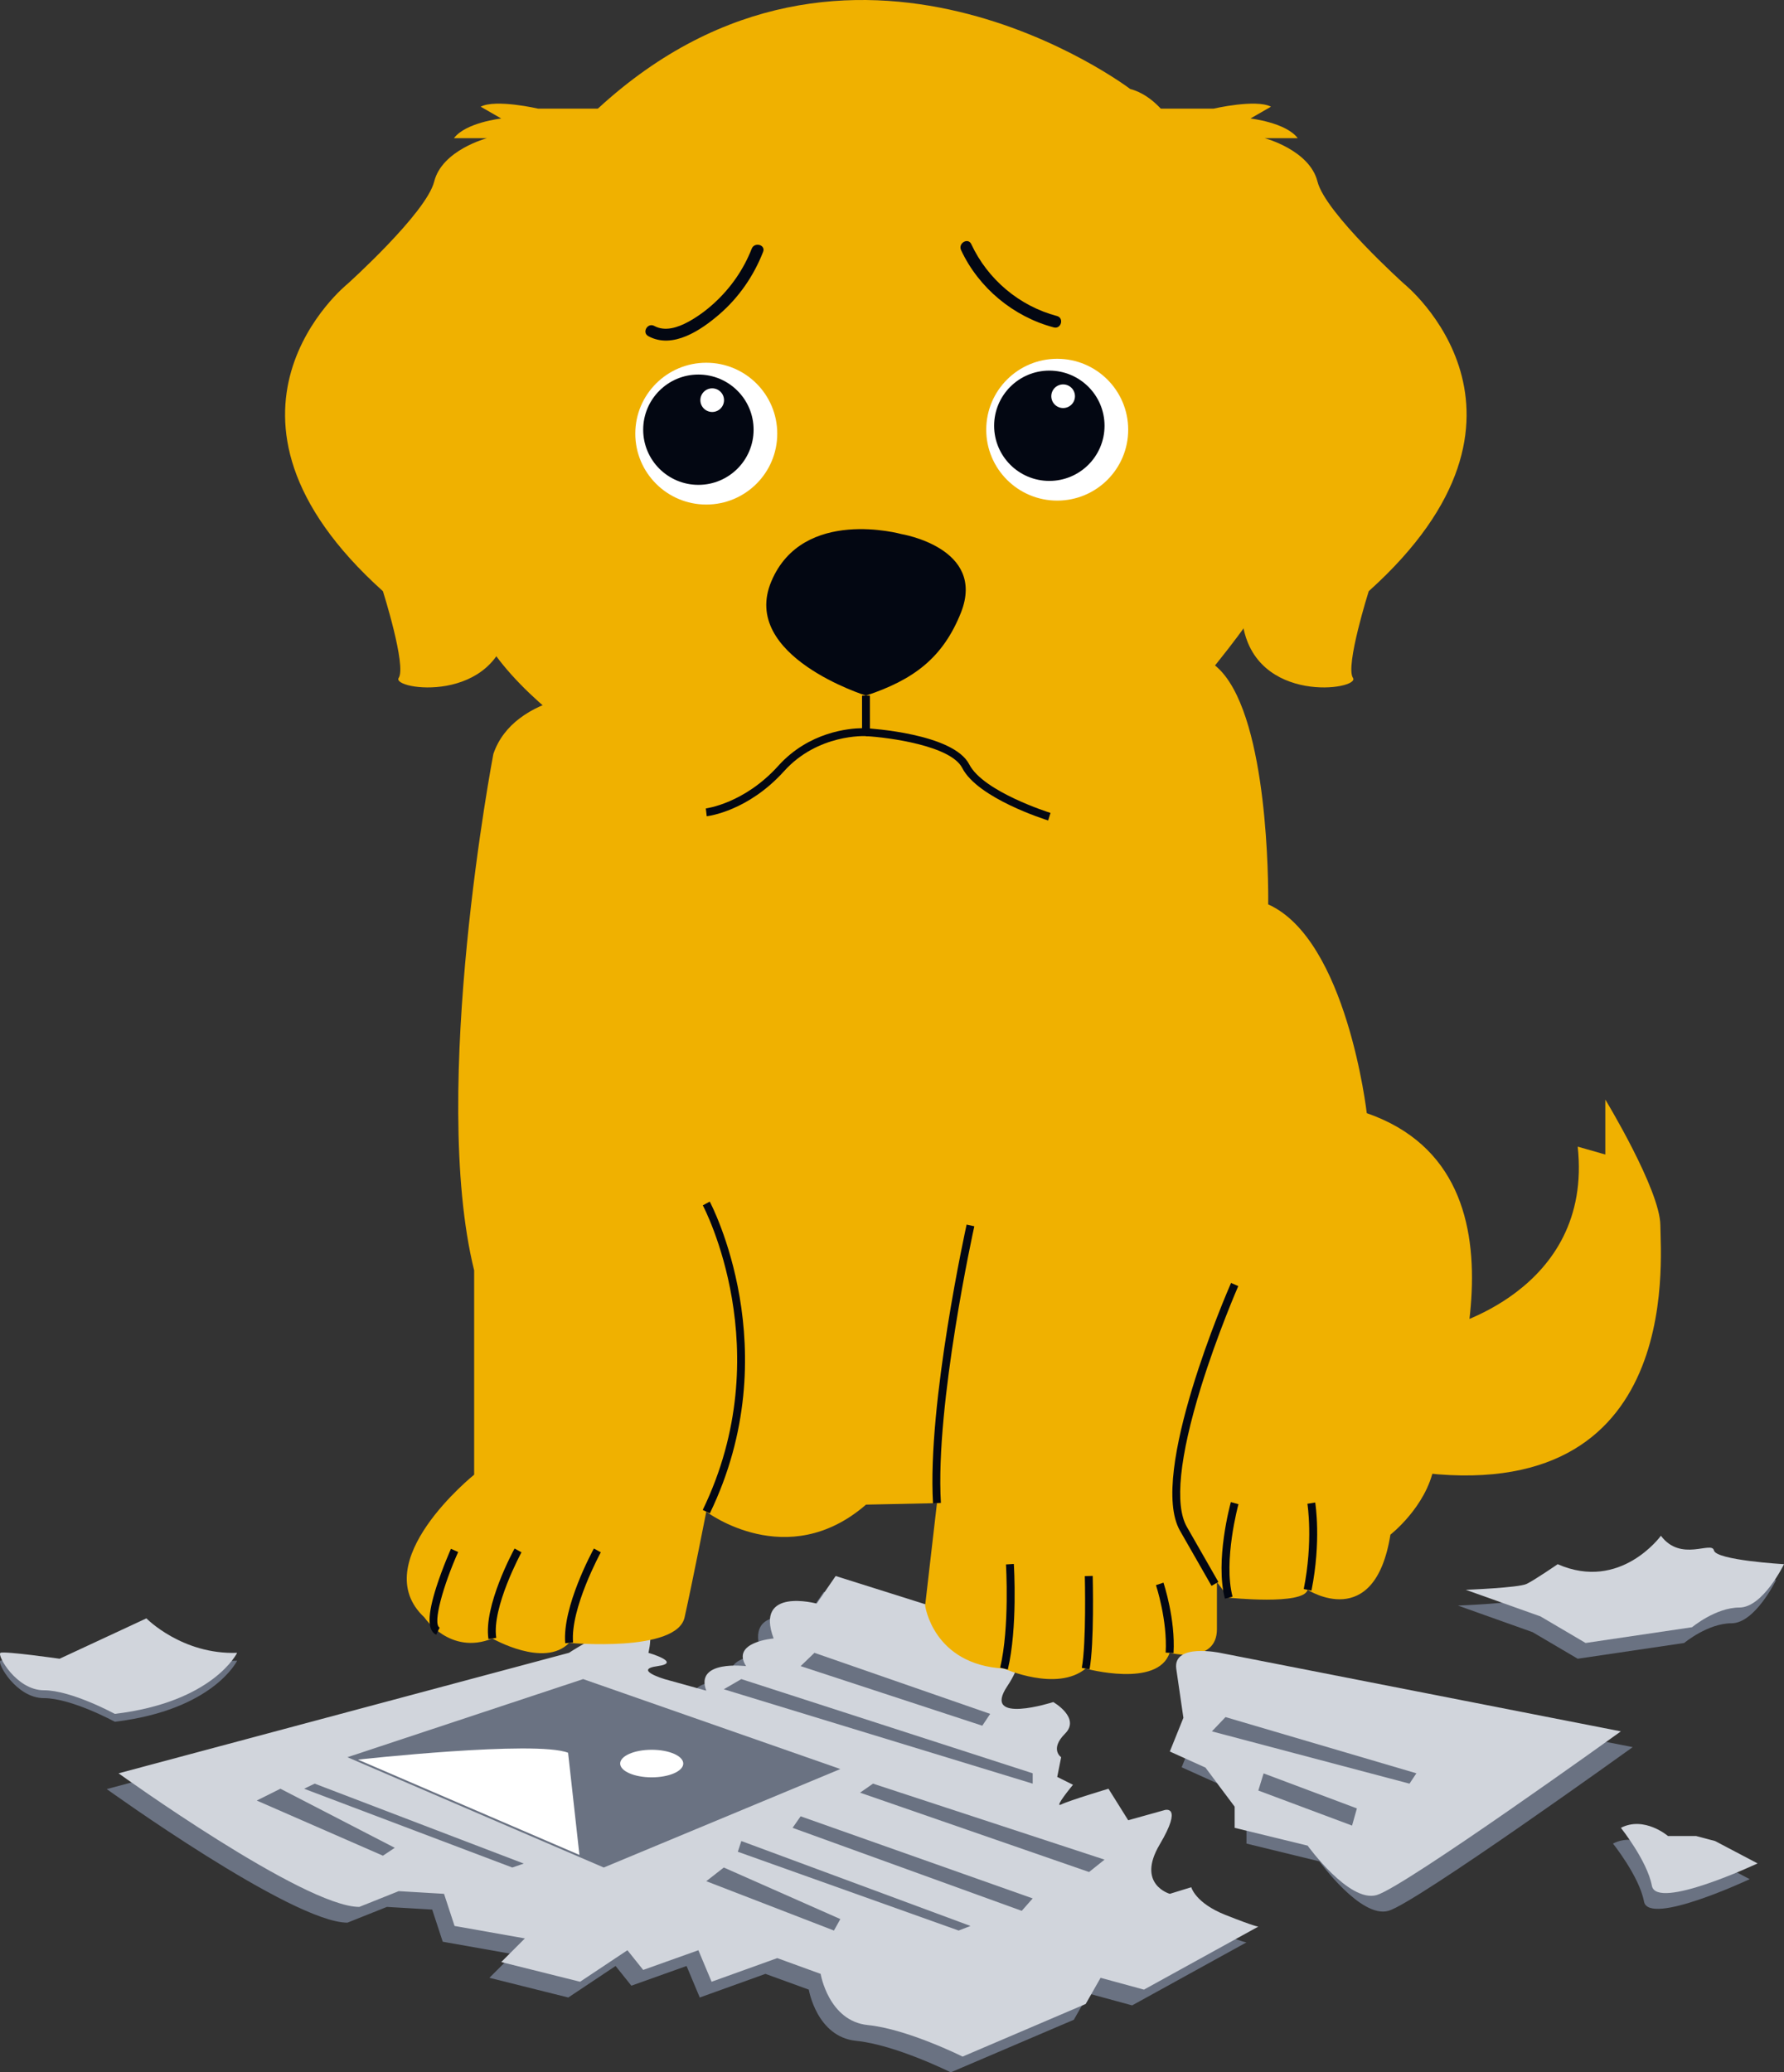 <svg width="445" height="517" viewBox="0 0 445 517" fill="none" xmlns="http://www.w3.org/2000/svg">
<rect x="0" y="0" width="445" height="517" fill="#333333" stroke="none"/>
<g clip-path="url(#clip0_151_181)">
<path d="M26.626 446.33C26.626 446.33 72.898 479.656 86.668 479.656L96.504 475.725L107.807 476.393L110.435 484.409L127.978 487.518L122.077 493.414L141.749 498.328L153.551 490.466L157.486 495.38L171.256 490.466L174.55 498.328L190.927 492.432L201.747 496.363C201.747 496.363 203.714 508.155 213.55 509.138C223.385 510.121 237.155 517 237.155 517L267.857 503.878L271.58 497.345L282.4 500.294L310.923 484.57C310.923 484.57 310.29 484.657 302.738 481.665C295.186 478.673 294.203 474.743 294.203 474.743L288.848 476.393C288.848 476.393 280.416 474.058 286.326 464.081C292.236 454.105 287.587 455.492 287.587 455.492L278.466 458.036L273.548 450.174C273.548 450.174 263.712 453.122 261.745 454.105C259.778 455.088 264.695 449.191 264.695 449.191L260.761 447.226L261.745 442.312C261.745 442.312 258.794 440.347 262.728 436.416C266.663 432.485 259.778 428.554 259.778 428.554C259.778 428.554 241.776 434.346 248.318 424.571C254.86 414.796 249.153 410.868 249.153 410.868L205.498 397.107L200.763 403.986C200.763 403.986 185.187 399.768 190.024 412.687C190.024 412.687 179.301 413.567 183.147 419.587C183.147 419.587 170.272 417.964 173.223 425.716L162.802 422.822C162.802 422.822 154.843 420.447 161.082 419.587C167.321 418.727 158.79 416.27 158.79 416.27C158.79 416.27 161.581 405.46 153.632 408.654C145.683 411.848 138.965 416.27 138.965 416.27L26.626 446.33Z" fill="#6A7282"/>
<path d="M29.577 442.399C29.577 442.399 75.849 475.725 89.619 475.725L99.455 471.794L110.757 472.462L113.386 480.479L130.929 483.587L125.028 489.484L144.699 494.397L156.502 486.535L160.436 491.449L174.206 486.535L177.501 494.397L193.878 488.501L204.697 492.432C204.697 492.432 206.664 504.225 216.5 505.207C226.336 506.19 240.106 513.069 240.106 513.069L270.808 499.948L274.531 493.414L285.35 496.363L313.874 480.639C313.874 480.639 313.241 480.726 305.689 477.734C298.137 474.743 297.153 470.812 297.153 470.812L291.799 472.462C291.799 472.462 283.367 470.127 289.276 460.151C295.186 450.174 290.538 451.561 290.538 451.561L281.416 454.105L276.498 446.243C276.498 446.243 266.663 449.192 264.695 450.174C262.728 451.157 267.646 445.261 267.646 445.261L263.712 443.295L264.695 438.381C264.695 438.381 261.745 436.416 265.679 432.485C269.613 428.554 262.728 424.623 262.728 424.623C262.728 424.623 244.726 430.415 251.268 420.64C257.81 410.865 252.103 406.937 252.103 406.937L208.449 393.176L203.714 400.055C203.714 400.055 188.138 395.837 192.975 408.756C192.975 408.756 182.252 409.637 186.098 415.656C186.098 415.656 173.223 414.033 176.174 421.785L165.752 418.891C165.752 418.891 157.794 416.516 164.033 415.656C170.272 414.796 161.74 412.339 161.74 412.339C161.74 412.339 164.531 401.529 156.582 404.723C148.634 407.917 141.915 412.339 141.915 412.339L29.577 442.399Z" fill="#D1D5DC"/>
<path d="M360.102 331.264C360.102 331.264 397.478 322.419 393.544 286.058L400.429 288.023V274.315C400.429 274.315 414.119 296.868 414.159 305.713C414.199 314.557 420.1 378.435 349.283 366.642L360.102 331.264Z" fill="#F0B100"/>
<path d="M158.469 26.617L149.125 27.108H134.254C134.254 27.108 123.634 24.651 119.905 26.617L125.028 29.565C125.028 29.565 116.175 30.547 113.225 34.478H121.456C121.456 34.478 110.274 37.427 108.307 45.288C106.34 53.15 86.668 70.84 86.668 70.84C86.668 70.84 46.342 103.27 95.52 147.493C95.52 147.493 101.422 166.165 99.455 169.113C97.487 172.061 124.044 175.992 126.995 155.355C129.945 134.717 135.847 91.477 135.847 86.563C135.847 81.65 148.633 51.185 148.633 51.185" fill="#F0B100"/>
<path d="M278.465 26.617L287.809 27.108H302.681C302.681 27.108 313.3 24.651 317.03 26.617L311.907 29.565C311.907 29.565 320.759 30.547 323.71 34.478H315.478C315.478 34.478 326.661 37.427 328.628 45.288C330.595 53.15 350.266 70.84 350.266 70.84C350.266 70.84 390.593 103.27 341.414 147.493C341.414 147.493 335.513 166.165 337.48 169.113C339.447 172.061 312.89 175.992 309.94 155.355C306.989 134.717 301.088 91.477 301.088 86.563C301.088 81.65 288.301 51.185 288.301 51.185" fill="#F0B100"/>
<path d="M357.645 366.15C355.678 375.977 346.826 382.856 346.826 382.856C342.892 407.424 326.171 396.614 326.171 396.614C325.187 400.545 306.499 398.58 306.499 398.58L303.549 394.698V406.442C303.549 415.286 291.746 412.338 291.746 412.338C288.795 421.183 270.805 416.269 270.805 416.269C263.645 422.165 250.435 416.269 250.435 416.269C232.731 415.286 230.764 400.545 230.764 400.545L233.715 374.994L216.02 375.368C196.348 392.438 176.176 377.127 176.176 377.127C176.176 377.127 172.733 394.649 170.766 403.493C168.799 412.338 141.967 409.862 141.967 409.862C135.79 416.23 122.817 408.761 122.817 408.761C112.234 413.036 105.85 403.493 105.85 403.493C91.096 389.735 118.272 367.899 118.272 367.899V316.934C107.089 271.64 123.062 188.098 123.062 188.098C124.38 184.226 126.8 181.366 129.544 179.273C135.967 174.33 144.17 173.534 144.17 173.534C144.17 173.534 277.976 161.741 297.647 163.707C301.365 164.08 304.346 166.517 306.726 170.232C316.984 186.182 316.335 225.619 316.335 225.619C336.007 234.464 340.924 277.704 340.924 277.704C386.169 293.427 359.612 356.322 357.645 366.15Z" fill="#F0B100"/>
<path d="M281.908 22.194C281.908 22.194 212.074 -30.873 149.125 27.108C149.125 27.108 105.356 135.7 122.077 161.251C138.798 186.802 188.2 208.502 188.2 208.502C188.2 208.502 220.033 215.462 249.741 208.502C279.449 201.543 311.907 154.372 311.907 154.372C311.907 154.372 312.891 30.548 281.908 22.194Z" fill="#F0B100"/>
<path d="M239.725 62.389C244.118 71.827 252.8 79.023 262.861 81.681C264.699 82.167 265.483 79.324 263.646 78.838C254.259 76.358 246.363 69.688 242.272 60.901C241.472 59.183 238.928 60.678 239.725 62.389Z" fill="#030712"/>
<path d="M187.505 62.047C185.498 67.192 182.28 71.82 178.216 75.554C176.228 77.38 174.026 79.016 171.65 80.305C169.134 81.671 165.914 82.791 163.208 81.317C161.54 80.409 160.049 82.953 161.718 83.863C167.818 87.184 174.902 82.328 179.441 78.406C184.311 74.198 188.017 68.813 190.35 62.831C191.04 61.062 188.188 60.295 187.505 62.047Z" fill="#030712"/>
<path d="M263.712 124.89C273.49 124.89 281.416 116.97 281.416 107.201C281.416 97.431 273.49 89.511 263.712 89.511C253.934 89.511 246.007 97.431 246.007 107.201C246.007 116.97 253.934 124.89 263.712 124.89Z" fill="white"/>
<path d="M261.745 119.976C269.35 119.976 275.515 113.816 275.515 106.218C275.515 98.62 269.35 92.46 261.745 92.46C254.14 92.46 247.975 98.62 247.975 106.218C247.975 113.816 254.14 119.976 261.745 119.976Z" fill="#030712"/>
<path d="M265.187 101.796C266.817 101.796 268.138 100.476 268.138 98.848C268.138 97.219 266.817 95.899 265.187 95.899C263.557 95.899 262.236 97.219 262.236 98.848C262.236 100.476 263.557 101.796 265.187 101.796Z" fill="white"/>
<path d="M176.174 125.873C185.951 125.873 193.878 117.953 193.878 108.184C193.878 98.414 185.951 90.494 176.174 90.494C166.396 90.494 158.469 98.414 158.469 108.184C158.469 117.953 166.396 125.873 176.174 125.873Z" fill="white"/>
<path d="M174.206 120.959C181.811 120.959 187.976 114.799 187.976 107.201C187.976 99.602 181.811 93.442 174.206 93.442C166.601 93.442 160.436 99.602 160.436 107.201C160.436 114.799 166.601 120.959 174.206 120.959Z" fill="#030712"/>
<path d="M177.649 102.778C179.279 102.778 180.6 101.459 180.6 99.83C180.6 98.202 179.279 96.882 177.649 96.882C176.019 96.882 174.698 98.202 174.698 99.83C174.698 101.459 176.019 102.778 177.649 102.778Z" fill="white"/>
<path d="M216.008 173.535C216.008 173.535 184.534 163.708 192.403 145.036C200.271 126.364 224.861 133.243 224.861 133.243C224.861 133.243 246.007 136.683 239.725 152.77C235.188 164.199 227.811 169.604 216.008 173.535Z" fill="#030712"/>
<path d="M176.285 203.636L176.061 201.684C176.156 201.672 185.658 200.465 194.131 191.059C201.786 182.561 211.789 181.705 215.032 181.664L215.025 173.537L216.992 173.535L217.001 183.707L215.956 183.643C215.836 183.636 204.005 183.036 195.593 192.374C186.594 202.363 176.701 203.589 176.285 203.636Z" fill="#030712"/>
<path d="M261.453 204.683C260.738 204.461 243.896 199.155 240.017 191.588C237.162 186.022 221.684 183.966 215.96 183.643L216.072 181.681C216.957 181.731 237.819 182.993 241.767 190.692C245.275 197.532 261.87 202.754 262.037 202.806L261.453 204.683Z" fill="#030712"/>
<path d="M177.059 377.551L175.288 376.695C194.5 337.022 175.503 301.063 175.309 300.705L177.038 299.769C177.238 300.136 196.723 336.946 177.059 377.551Z" fill="#030712"/>
<path d="M232.731 375.053C231.264 350.145 241.015 305.943 241.113 305.5L243.034 305.926C242.936 306.368 233.244 350.304 234.694 374.938L232.731 375.053Z" fill="#030712"/>
<path d="M302.201 395.629L294.332 381.871C286.311 367.845 306.22 322.005 307.072 320.061L308.874 320.848C308.823 320.966 303.679 332.758 299.563 346.066C294.181 363.471 292.963 375.515 296.04 380.896L303.909 394.654L302.201 395.629Z" fill="#030712"/>
<path d="M327.133 396.809L325.205 396.423C327.595 384.478 326.137 375.246 326.122 375.155L328.063 374.836C328.127 375.225 329.599 384.491 327.133 396.809Z" fill="#030712"/>
<path d="M305.546 398.832C303.048 389.348 306.861 375.327 307.025 374.735L308.921 375.257C308.882 375.397 305.086 389.363 307.448 398.331L305.546 398.832Z" fill="#030712"/>
<path d="M251.39 416.498L249.477 416.043C251.872 405.988 250.937 390.445 250.927 390.289L252.891 390.167C252.931 390.814 253.855 406.155 251.39 416.498Z" fill="#030712"/>
<path d="M271.775 416.451L269.841 416.09C271.003 409.877 270.602 393.367 270.597 393.201L272.564 393.151C272.581 393.837 272.975 410.035 271.775 416.451Z" fill="#030712"/>
<path d="M292.725 412.397L290.762 412.282C291.237 404.211 288.372 395.54 288.344 395.453L290.209 394.83C290.333 395.198 293.223 403.952 292.725 412.397Z" fill="#030712"/>
<path d="M140.989 409.944C140.208 400.885 147.817 386.906 148.141 386.315L149.866 387.261C149.789 387.401 142.218 401.31 142.948 409.775L140.989 409.944Z" fill="#030712"/>
<path d="M121.841 408.905C120.574 400.667 128.034 386.9 128.352 386.317L130.079 387.26C130.004 387.396 122.62 401.025 123.785 408.607L121.841 408.905Z" fill="#030712"/>
<path d="M108.797 407.819C106.574 406.727 106.599 402.916 108.875 395.827C110.411 391.039 112.468 386.432 112.488 386.387L114.284 387.189C110.614 395.383 107.814 405.145 109.665 406.055L108.797 407.819Z" fill="#030712"/>
<path d="M36.516 405.706C36.516 405.706 45.409 414.796 59.154 414.304C59.154 414.304 53.227 426.589 28.637 429.537C28.637 429.537 17.818 423.64 10.933 423.64C4.048 423.64 -0.85 414.796 0.123 414.304C1.097 413.813 14.867 415.779 14.867 415.779L36.516 405.706Z" fill="#6A7282"/>
<path d="M36.516 403.74C36.516 403.74 45.409 412.831 59.154 412.339C59.154 412.339 53.227 424.623 28.637 427.571C28.637 427.571 17.818 421.675 10.933 421.675C4.048 421.675 -0.85 412.831 0.123 412.339C1.097 411.848 14.867 413.813 14.867 413.813L36.516 403.74Z" fill="#D1D5DC"/>
<path d="M86.668 438.381L145.459 418.891L209.615 441.33L150.601 465.898L86.668 438.381Z" fill="#6A7282"/>
<path d="M199.709 415.656L203.148 412.339L246.991 427.571L245.024 430.52L199.709 415.656Z" fill="#6A7282"/>
<path d="M180.545 421.429L184.916 418.891L257.593 442.394V444.976L180.545 421.429Z" fill="#6A7282"/>
<path d="M214.533 447.226L217.762 444.976L275.515 463.932L271.653 467.022L214.533 447.226Z" fill="#6A7282"/>
<path d="M197.703 455.999L199.709 453.123L257.593 473.607L254.86 476.708L197.703 455.999Z" fill="#6A7282"/>
<path d="M184.042 461.967L184.917 459.292L242.073 480.479L239.122 481.622L184.042 461.967Z" fill="#6A7282"/>
<path d="M176.174 469.312L180.545 465.898L209.615 478.761L208.019 481.622L176.174 469.312Z" fill="#6A7282"/>
<path d="M75.849 446.243L78.496 444.976L130.649 464.915L127.784 465.898L75.849 446.243Z" fill="#6A7282"/>
<path d="M64.046 449.192L69.947 446.243L98.471 460.984L95.52 462.95L64.046 449.192Z" fill="#6A7282"/>
<path d="M296.349 420.201L298.137 432.485L294.75 440.891L303.636 444.899L310.923 454.633V459.93L329.12 464.368C329.12 464.368 339.447 478.674 346.332 476.708C353.217 474.743 407.26 435.864 407.26 435.864L307.252 416.27C307.252 416.27 295.545 413.813 296.349 420.201Z" fill="#6A7282"/>
<path d="M293.398 416.27L295.186 428.554L291.799 436.959L300.686 440.968L307.973 450.702V455.999L326.169 460.437C326.169 460.437 336.496 474.742 343.381 472.777C350.266 470.811 404.309 431.933 404.309 431.933L304.301 412.339C304.301 412.339 292.594 409.882 293.398 416.27Z" fill="#D1D5DC"/>
<path d="M302.296 431.933L305.689 428.37L353.302 442.394L351.583 444.976L302.296 431.933Z" fill="#6A7282"/>
<path d="M313.874 446.694L315.191 442.418L338.464 451.157L337.255 455.437L313.874 446.694Z" fill="#6A7282"/>
<path d="M412.327 387.064C412.327 387.064 402.242 401.038 386.582 394.159C386.582 394.159 380.866 398.09 378.845 399.072C376.823 400.055 363.657 400.546 363.657 400.546L382.283 407.18L393.544 413.813L420.1 409.882C420.1 409.882 426.002 404.969 431.903 404.969C437.805 404.969 443.033 394.159 443.033 394.159C443.033 394.159 426.088 393.176 425.553 390.719C425.018 388.262 417.34 393.729 412.327 387.064Z" fill="#6A7282"/>
<path d="M410.079 474.387C411.248 480.639 436.442 468.805 436.442 468.805L425.84 463.222L421.084 461.967H414.091C414.091 461.967 408.19 456.91 402.342 459.93C402.342 459.93 408.91 468.136 410.079 474.387Z" fill="#6A7282"/>
<path d="M414.294 383.133C414.294 383.133 404.209 397.107 388.549 390.227C388.549 390.227 382.833 394.158 380.812 395.141C378.79 396.124 365.624 396.615 365.624 396.615L384.25 403.249L395.511 409.882L422.067 405.951C422.067 405.951 427.969 401.038 433.87 401.038C439.772 401.038 445 390.228 445 390.228C445 390.228 428.055 389.245 427.52 386.788C426.985 384.331 419.307 389.797 414.294 383.133Z" fill="#D1D5DC"/>
<path d="M412.046 470.457C413.215 476.708 438.409 464.874 438.409 464.874L427.807 459.292L423.051 458.036H416.058C416.058 458.036 410.157 452.979 404.309 455.999C404.309 455.999 410.877 464.205 412.046 470.457Z" fill="#D1D5DC"/>
<path d="M89.287 438.98C89.287 438.98 133.625 434.089 141.701 437.271L144.534 462.758L89.287 438.98Z" fill="white"/>
<path d="M162.563 443.402C166.909 443.402 170.432 441.862 170.432 439.963C170.432 438.063 166.909 436.523 162.563 436.523C158.217 436.523 154.694 438.063 154.694 439.963C154.694 441.862 158.217 443.402 162.563 443.402Z" fill="white"/>
</g>
<defs>
<clipPath id="clip0_151_181">
<rect width="445" height="517" fill="white"/>
</clipPath>
</defs>
</svg>
